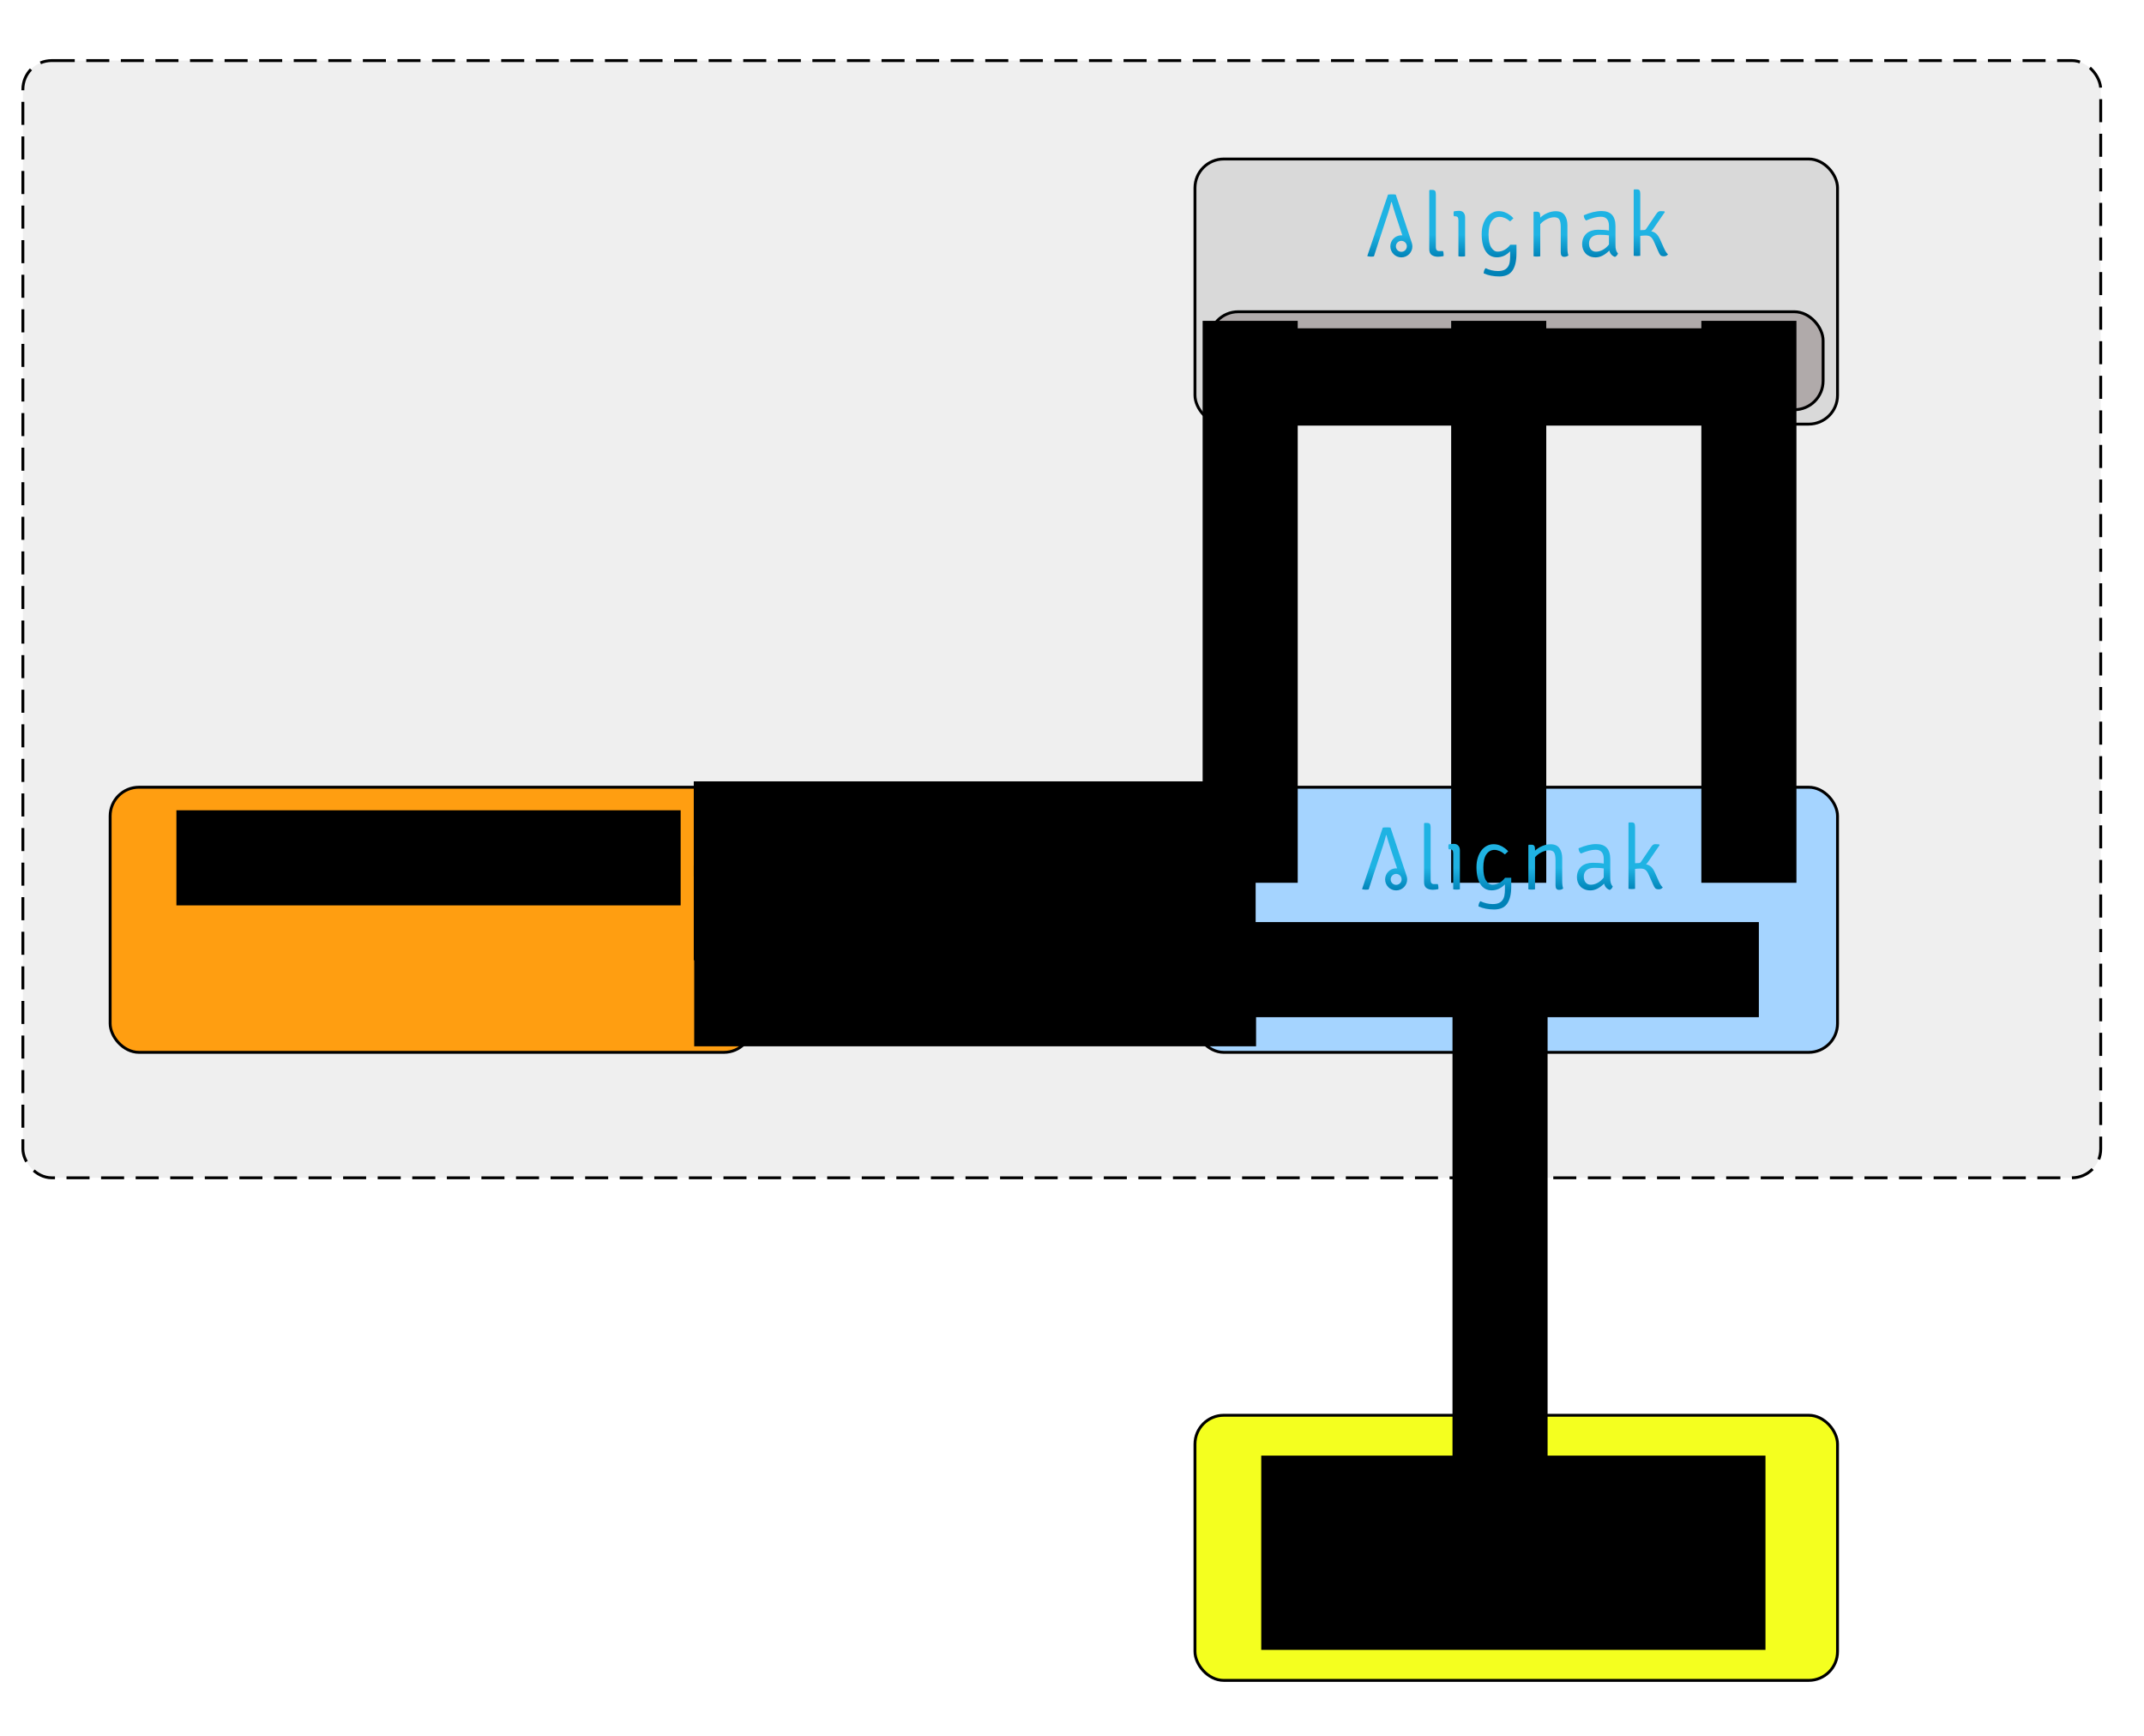 <?xml version="1.0" encoding="UTF-8" standalone="no"?>
<!-- Created with Inkscape (http://www.inkscape.org/) -->

<svg
   xmlns:dc="http://purl.org/dc/elements/1.1/"
   xmlns:cc="http://creativecommons.org/ns#"
   xmlns:rdf="http://www.w3.org/1999/02/22-rdf-syntax-ns#"
   xmlns:svg="http://www.w3.org/2000/svg"
   xmlns="http://www.w3.org/2000/svg"
   xmlns:sodipodi="http://sodipodi.sourceforge.net/DTD/sodipodi-0.dtd"
   xmlns:inkscape="http://www.inkscape.org/namespaces/inkscape"
   width="210mm"
   height="170mm"
   viewBox="0 0 744.094 602.362"
   id="svg2"
   version="1.1"
   inkscape:version="0.91 r13725"
   sodipodi:docname="architecture_schema.svg">
  <defs
     id="defs4">
    <marker
       inkscape:stockid="Arrow1Lend"
       orient="auto"
       refY="0"
       refX="0"
       id="Arrow1Lend"
       style="overflow:visible"
       inkscape:isstock="true">
      <path
         id="path4237"
         d="M 0,0 5,-5 -12.5,0 5,5 0,0 Z"
         style="fill:#000000;fill-opacity:1;fill-rule:evenodd;stroke:#000000;stroke-width:1pt;stroke-opacity:1"
         transform="matrix(-0.8,0,0,-0.8,-10,0)"
         inkscape:connector-curvature="0" />
    </marker>
    <marker
       inkscape:stockid="Arrow1Lstart"
       orient="auto"
       refY="0"
       refX="0"
       id="Arrow1Lstart"
       style="overflow:visible"
       inkscape:isstock="true">
      <path
         id="path4234"
         d="M 0,0 5,-5 -12.5,0 5,5 0,0 Z"
         style="fill:#000000;fill-opacity:1;fill-rule:evenodd;stroke:#000000;stroke-width:1pt;stroke-opacity:1"
         transform="matrix(0.8,0,0,0.8,10,0)"
         inkscape:connector-curvature="0" />
    </marker>
    <marker
       inkscape:stockid="Arrow1Mstart"
       orient="auto"
       refY="0"
       refX="0"
       id="Arrow1Mstart"
       style="overflow:visible"
       inkscape:isstock="true">
      <path
         id="path4240"
         d="M 0,0 5,-5 -12.5,0 5,5 0,0 Z"
         style="fill:#000000;fill-opacity:1;fill-rule:evenodd;stroke:#000000;stroke-width:1pt;stroke-opacity:1"
         transform="matrix(0.4,0,0,0.4,4,0)"
         inkscape:connector-curvature="0" />
    </marker>
    <marker
       inkscape:stockid="Arrow1Lstart"
       orient="auto"
       refY="0"
       refX="0"
       id="Arrow1Lstart-1"
       style="overflow:visible"
       inkscape:isstock="true">
      <path
         inkscape:connector-curvature="0"
         id="path4234-2"
         d="M 0,0 5,-5 -12.5,0 5,5 0,0 Z"
         style="fill:#000000;fill-opacity:1;fill-rule:evenodd;stroke:#000000;stroke-width:1pt;stroke-opacity:1"
         transform="matrix(0.8,0,0,0.8,10,0)" />
    </marker>
    <marker
       inkscape:stockid="Arrow1Lend"
       orient="auto"
       refY="0"
       refX="0"
       id="Arrow1Lend-8"
       style="overflow:visible"
       inkscape:isstock="true">
      <path
         inkscape:connector-curvature="0"
         id="path4237-0"
         d="M 0,0 5,-5 -12.5,0 5,5 0,0 Z"
         style="fill:#000000;fill-opacity:1;fill-rule:evenodd;stroke:#000000;stroke-width:1pt;stroke-opacity:1"
         transform="matrix(-0.8,0,0,-0.8,-10,0)" />
    </marker>
    <marker
       inkscape:stockid="Arrow1Lstart"
       orient="auto"
       refY="0"
       refX="0"
       id="Arrow1Lstart-1-5"
       style="overflow:visible"
       inkscape:isstock="true">
      <path
         inkscape:connector-curvature="0"
         id="path4234-2-2"
         d="M 0,0 5,-5 -12.5,0 5,5 0,0 Z"
         style="fill:#000000;fill-opacity:1;fill-rule:evenodd;stroke:#000000;stroke-width:1pt;stroke-opacity:1"
         transform="matrix(0.8,0,0,0.8,10,0)" />
    </marker>
    <marker
       inkscape:stockid="Arrow1Lend"
       orient="auto"
       refY="0"
       refX="0"
       id="Arrow1Lend-8-6"
       style="overflow:visible"
       inkscape:isstock="true">
      <path
         inkscape:connector-curvature="0"
         id="path4237-0-7"
         d="M 0,0 5,-5 -12.5,0 5,5 0,0 Z"
         style="fill:#000000;fill-opacity:1;fill-rule:evenodd;stroke:#000000;stroke-width:1pt;stroke-opacity:1"
         transform="matrix(-0.8,0,0,-0.8,-10,0)" />
    </marker>
    <marker
       inkscape:stockid="Arrow1Lstart"
       orient="auto"
       refY="0"
       refX="0"
       id="Arrow1Lstart-16"
       style="overflow:visible"
       inkscape:isstock="true">
      <path
         inkscape:connector-curvature="0"
         id="path4234-1"
         d="M 0,0 5,-5 -12.5,0 5,5 0,0 Z"
         style="fill:#000000;fill-opacity:1;fill-rule:evenodd;stroke:#000000;stroke-width:1pt;stroke-opacity:1"
         transform="matrix(0.8,0,0,0.8,10,0)" />
    </marker>
    <marker
       inkscape:stockid="Arrow1Lend"
       orient="auto"
       refY="0"
       refX="0"
       id="Arrow1Lend-6"
       style="overflow:visible"
       inkscape:isstock="true">
      <path
         inkscape:connector-curvature="0"
         id="path4237-1"
         d="M 0,0 5,-5 -12.5,0 5,5 0,0 Z"
         style="fill:#000000;fill-opacity:1;fill-rule:evenodd;stroke:#000000;stroke-width:1pt;stroke-opacity:1"
         transform="matrix(-0.8,0,0,-0.8,-10,0)" />
    </marker>
    <marker
       inkscape:stockid="Arrow1Lstart"
       orient="auto"
       refY="0"
       refX="0"
       id="Arrow1Lstart-16-0"
       style="overflow:visible"
       inkscape:isstock="true">
      <path
         inkscape:connector-curvature="0"
         id="path4234-1-8"
         d="M 0,0 5,-5 -12.5,0 5,5 0,0 Z"
         style="fill:#000000;fill-opacity:1;fill-rule:evenodd;stroke:#000000;stroke-width:1pt;stroke-opacity:1"
         transform="matrix(0.8,0,0,0.8,10,0)" />
    </marker>
    <marker
       inkscape:stockid="Arrow1Lend"
       orient="auto"
       refY="0"
       refX="0"
       id="Arrow1Lend-6-5"
       style="overflow:visible"
       inkscape:isstock="true">
      <path
         inkscape:connector-curvature="0"
         id="path4237-1-6"
         d="M 0,0 5,-5 -12.5,0 5,5 0,0 Z"
         style="fill:#000000;fill-opacity:1;fill-rule:evenodd;stroke:#000000;stroke-width:1pt;stroke-opacity:1"
         transform="matrix(-0.8,0,0,-0.8,-10,0)" />
    </marker>
    <marker
       inkscape:stockid="Arrow1Lstart"
       orient="auto"
       refY="0"
       refX="0"
       id="Arrow1Lstart-16-7"
       style="overflow:visible"
       inkscape:isstock="true">
      <path
         inkscape:connector-curvature="0"
         id="path4234-1-0"
         d="M 0,0 5,-5 -12.5,0 5,5 0,0 Z"
         style="fill:#000000;fill-opacity:1;fill-rule:evenodd;stroke:#000000;stroke-width:1pt;stroke-opacity:1"
         transform="matrix(0.8,0,0,0.8,10,0)" />
    </marker>
    <marker
       inkscape:stockid="Arrow1Lend"
       orient="auto"
       refY="0"
       refX="0"
       id="Arrow1Lend-6-6"
       style="overflow:visible"
       inkscape:isstock="true">
      <path
         inkscape:connector-curvature="0"
         id="path4237-1-4"
         d="M 0,0 5,-5 -12.5,0 5,5 0,0 Z"
         style="fill:#000000;fill-opacity:1;fill-rule:evenodd;stroke:#000000;stroke-width:1pt;stroke-opacity:1"
         transform="matrix(-0.8,0,0,-0.8,-10,0)" />
    </marker>
    <marker
       inkscape:stockid="Arrow1Lstart"
       orient="auto"
       refY="0"
       refX="0"
       id="Arrow1Lstart-16-7-8"
       style="overflow:visible"
       inkscape:isstock="true">
      <path
         inkscape:connector-curvature="0"
         id="path4234-1-0-0"
         d="M 0,0 5,-5 -12.5,0 5,5 0,0 Z"
         style="fill:#000000;fill-opacity:1;fill-rule:evenodd;stroke:#000000;stroke-width:1pt;stroke-opacity:1"
         transform="matrix(0.8,0,0,0.8,10,0)" />
    </marker>
    <marker
       inkscape:stockid="Arrow1Lend"
       orient="auto"
       refY="0"
       refX="0"
       id="Arrow1Lend-6-6-5"
       style="overflow:visible"
       inkscape:isstock="true">
      <path
         inkscape:connector-curvature="0"
         id="path4237-1-4-0"
         d="M 0,0 5,-5 -12.5,0 5,5 0,0 Z"
         style="fill:#000000;fill-opacity:1;fill-rule:evenodd;stroke:#000000;stroke-width:1pt;stroke-opacity:1"
         transform="matrix(-0.8,0,0,-0.8,-10,0)" />
    </marker>
    <linearGradient
       y2="90.801"
       x2="29.969"
       y1="60.51"
       x1="29.969"
       gradientUnits="userSpaceOnUse"
       id="SVGID_1_-3">
      <stop
         id="stop6-2"
         style="stop-color:#1FB3E3"
         offset="0" />
      <stop
         id="stop8-4"
         style="stop-color:#1FB3E3"
         offset="9.944750e-04" />
      <stop
         id="stop10-1"
         style="stop-color:#0082B7"
         offset="1" />
    </linearGradient>
    <linearGradient
       y2="90.801"
       x2="91.922"
       y1="60.51"
       x1="91.922"
       gradientUnits="userSpaceOnUse"
       id="SVGID_2_-9">
      <stop
         id="stop15-0"
         style="stop-color:#1FB3E3"
         offset="0" />
      <stop
         id="stop17-0"
         style="stop-color:#1FB3E3"
         offset="9.944750e-04" />
      <stop
         id="stop19-2"
         style="stop-color:#0082B7"
         offset="1" />
    </linearGradient>
    <linearGradient
       y2="90.801"
       x2="122.356"
       y1="60.51"
       x1="122.356"
       gradientUnits="userSpaceOnUse"
       id="SVGID_3_-4">
      <stop
         id="stop24-0"
         style="stop-color:#1FB3E3"
         offset="0" />
      <stop
         id="stop26-7"
         style="stop-color:#1FB3E3"
         offset="9.944750e-04" />
      <stop
         id="stop28-4"
         style="stop-color:#0082B7"
         offset="1" />
    </linearGradient>
    <linearGradient
       y2="90.801"
       x2="244.231"
       y1="60.51"
       x1="244.231"
       gradientUnits="userSpaceOnUse"
       id="SVGID_4_-7">
      <stop
         id="stop33-7"
         style="stop-color:#1FB3E3"
         offset="0" />
      <stop
         id="stop35-1"
         style="stop-color:#1FB3E3"
         offset="9.944750e-04" />
      <stop
         id="stop37-5"
         style="stop-color:#0082B7"
         offset="1" />
    </linearGradient>
    <linearGradient
       y2="90.801"
       x2="309.493"
       y1="60.51"
       x1="309.493"
       gradientUnits="userSpaceOnUse"
       id="SVGID_5_-1">
      <stop
         id="stop42-1"
         style="stop-color:#1FB3E3"
         offset="0" />
      <stop
         id="stop44-3"
         style="stop-color:#1FB3E3"
         offset="9.944750e-04" />
      <stop
         id="stop46-3"
         style="stop-color:#0082B7"
         offset="1" />
    </linearGradient>
    <linearGradient
       y2="90.801"
       x2="175.199"
       y1="60.51"
       x1="175.199"
       gradientUnits="userSpaceOnUse"
       id="SVGID_6_-2">
      <stop
         id="stop51-9"
         style="stop-color:#1FB3E3"
         offset="0" />
      <stop
         id="stop53-9"
         style="stop-color:#1FB3E3"
         offset="9.944750e-04" />
      <stop
         id="stop55-3"
         style="stop-color:#0082B7"
         offset="1" />
    </linearGradient>
    <linearGradient
       y2="90.801"
       x2="377.026"
       y1="60.51"
       x1="377.026"
       gradientUnits="userSpaceOnUse"
       id="SVGID_7_-8">
      <stop
         id="stop60-6"
         style="stop-color:#1FB3E3"
         offset="0" />
      <stop
         id="stop62-6"
         style="stop-color:#1FB3E3"
         offset="9.944750e-04" />
      <stop
         id="stop64-5"
         style="stop-color:#0082B7"
         offset="1" />
    </linearGradient>
  </defs>
  <sodipodi:namedview
     id="base"
     pagecolor="#ffffff"
     bordercolor="#666666"
     borderopacity="1.0"
     inkscape:pageopacity="0.0"
     inkscape:pageshadow="2"
     inkscape:zoom="0.87055056"
     inkscape:cx="492.23271"
     inkscape:cy="337.21067"
     inkscape:document-units="px"
     inkscape:current-layer="layer1"
     showgrid="false"
     showguides="false"
     inkscape:window-width="1362"
     inkscape:window-height="729"
     inkscape:window-x="0"
     inkscape:window-y="18"
     inkscape:window-maximized="0" />
  <g
     inkscape:label="Layer 1"
     inkscape:groupmode="layer"
     id="layer1"
     transform="translate(0,-450)">
    <rect
       style="opacity:1;fill:#efefef;fill-opacity:1;stroke:#000000;stroke-width:1;stroke-linecap:butt;stroke-linejoin:round;stroke-miterlimit:4;stroke-dasharray:8, 4;stroke-dashoffset:0;stroke-opacity:1"
       id="rect8626"
       width="721.131"
       height="387.691"
       x="7.939"
       y="471.022"
       rx="10"
       ry="10" />
    <rect
       style="opacity:1;fill:#d9d9d9;fill-opacity:1;stroke:#000000;stroke-width:1;stroke-linecap:butt;stroke-linejoin:round;stroke-miterlimit:4;stroke-dasharray:none;stroke-opacity:1"
       id="rect4138"
       width="223"
       height="92"
       x="414.726"
       y="505.179"
       rx="10"
       ry="10" />
    <rect
       style="opacity:1;fill:#b0aaaa;fill-opacity:1;stroke:#000000;stroke-width:1;stroke-linecap:butt;stroke-linejoin:round;stroke-miterlimit:4;stroke-dasharray:none;stroke-opacity:1"
       id="rect4148"
       width="213"
       height="34"
       x="419.726"
       y="558.179"
       rx="10"
       ry="10" />
    <flowRoot
       transform="translate(139.17,534.563)"
       xml:space="preserve"
       id="flowRoot4140-8"
       style="font-style:normal;font-weight:normal;font-size:13px;line-height:125%;font-family:Sans;letter-spacing:0px;word-spacing:0px;fill:#000000;fill-opacity:1;stroke:none;stroke-width:1px;stroke-linecap:butt;stroke-linejoin:miter;stroke-opacity:1"><flowRegion
         id="flowRegion4142-4"><rect
           id="rect4144-6"
           width="195"
           height="33"
           x="288"
           y="29.362" /></flowRegion><flowPara
         id="flowPara4146-8"
         style="font-style:normal;font-variant:normal;font-weight:normal;font-stretch:normal;font-size:15px;font-family:Verdana;-inkscape-font-specification:Verdana;text-align:center;text-anchor:middle">mod-alignakbackend</flowPara></flowRoot>    <rect
       style="opacity:1;fill:#a5d4ff;fill-opacity:1;stroke:#000000;stroke-width:1;stroke-linecap:butt;stroke-linejoin:round;stroke-miterlimit:4;stroke-dasharray:none;stroke-opacity:1"
       id="rect4138-3"
       width="223"
       height="92"
       x="414.726"
       y="723.179"
       rx="10"
       ry="10" />
    <flowRoot
       transform="translate(147.428,740.616)"
       xml:space="preserve"
       id="flowRoot4140-3"
       style="font-style:normal;font-weight:normal;font-size:13px;line-height:125%;font-family:Sans;letter-spacing:0px;word-spacing:0px;fill:#000000;fill-opacity:1;stroke:none;stroke-width:1px;stroke-linecap:butt;stroke-linejoin:miter;stroke-opacity:1"><flowRegion
         id="flowRegion4142-0"><rect
           id="rect4144-2"
           width="175"
           height="33"
           x="288"
           y="29.362" /></flowRegion><flowPara
         id="flowPara4146-3"
         style="font-style:normal;font-variant:normal;font-weight:normal;font-stretch:normal;font-size:22.5px;font-family:Verdana;-inkscape-font-specification:Verdana;text-align:center;text-anchor:middle">Backend</flowPara></flowRoot>    <rect
       style="opacity:1;fill:#ff9e11;fill-opacity:1;stroke:#000000;stroke-width:1;stroke-linecap:butt;stroke-linejoin:round;stroke-miterlimit:4;stroke-dasharray:none;stroke-opacity:1"
       id="rect4138-3-6"
       width="223"
       height="92"
       x="38.226"
       y="723.179"
       rx="10"
       ry="10" />
    <flowRoot
       transform="translate(-226.774,701.817)"
       xml:space="preserve"
       id="flowRoot4140-3-4"
       style="font-style:normal;font-weight:normal;font-size:13px;line-height:125%;font-family:Sans;letter-spacing:0px;word-spacing:0px;fill:#000000;fill-opacity:1;stroke:none;stroke-width:1px;stroke-linecap:butt;stroke-linejoin:miter;stroke-opacity:1"><flowRegion
         id="flowRegion4142-0-1"><rect
           id="rect4144-2-0"
           width="175"
           height="33"
           x="288"
           y="29.362" /></flowRegion><flowPara
         id="flowPara4146-3-7"
         style="font-style:normal;font-variant:normal;font-weight:normal;font-stretch:normal;font-size:17.5px;font-family:Verdana;-inkscape-font-specification:Verdana;text-align:center;text-anchor:middle">Storage: MongoDB</flowPara></flowRoot>    <path
       style="fill:none;fill-rule:evenodd;stroke:#000000;stroke-width:1px;stroke-linecap:butt;stroke-linejoin:miter;stroke-opacity:1;marker-start:url(#Arrow1Lstart);marker-end:url(#Arrow1Lend)"
       d="m 413.726,741.169 -150.68,0"
       id="path4228"
       inkscape:connector-curvature="0"
       sodipodi:nodetypes="cc" />
    <path
       style="fill:none;fill-rule:evenodd;stroke:#000000;stroke-width:1px;stroke-linecap:butt;stroke-linejoin:miter;stroke-opacity:1;marker-start:url(#Arrow1Lstart-1);marker-end:url(#Arrow1Lend-8)"
       d="m 413.726,771.169 -150.68,0"
       id="path4228-7"
       inkscape:connector-curvature="0"
       sodipodi:nodetypes="cc" />
    <path
       style="fill:none;fill-rule:evenodd;stroke:#000000;stroke-width:1px;stroke-linecap:butt;stroke-linejoin:miter;stroke-opacity:1;marker-start:url(#Arrow1Lstart-1-5);marker-end:url(#Arrow1Lend-8-6)"
       d="m 413.726,801.169 -150.68,0"
       id="path4228-7-5"
       inkscape:connector-curvature="0"
       sodipodi:nodetypes="cc" />
    <path
       style="fill:none;fill-rule:evenodd;stroke:#000000;stroke-width:1px;stroke-linecap:butt;stroke-linejoin:miter;stroke-opacity:1;marker-start:url(#Arrow1Lstart-16);marker-end:url(#Arrow1Lend-6)"
       d="m 440.737,721.179 0,-122.5"
       id="path4228-5"
       inkscape:connector-curvature="0"
       sodipodi:nodetypes="cc" />
    <rect
       style="opacity:1;fill:#f4ff1f;fill-opacity:1;stroke:#000000;stroke-width:1;stroke-linecap:butt;stroke-linejoin:round;stroke-miterlimit:4;stroke-dasharray:none;stroke-opacity:1"
       id="rect4138-3-3"
       width="223"
       height="92"
       x="414.726"
       y="941.122"
       rx="10"
       ry="10" />
    <flowRoot
       transform="translate(149.726,925.76)"
       xml:space="preserve"
       id="flowRoot4140-3-7"
       style="font-style:normal;font-weight:normal;font-size:13px;line-height:125%;font-family:Sans;letter-spacing:0px;word-spacing:0px;fill:#000000;fill-opacity:1;stroke:none;stroke-width:1px;stroke-linecap:butt;stroke-linejoin:miter;stroke-opacity:1"><flowRegion
         id="flowRegion4142-0-5"><rect
           id="rect4144-2-2"
           width="175"
           height="67.403"
           x="288"
           y="29.362" /></flowRegion><flowPara
         id="flowPara4146-3-1"
         style="font-style:normal;font-variant:normal;font-weight:normal;font-stretch:normal;font-size:17.5px;font-family:Verdana;-inkscape-font-specification:Verdana;text-align:center;text-anchor:middle">WebUI, </flowPara><flowPara
         style="font-style:normal;font-variant:normal;font-weight:normal;font-stretch:normal;font-size:17.5px;font-family:Verdana;-inkscape-font-specification:Verdana;text-align:center;text-anchor:middle"
         id="flowPara6213">command line</flowPara><flowPara
         style="font-style:normal;font-variant:normal;font-weight:normal;font-stretch:normal;font-size:17.5px;font-family:Verdana;-inkscape-font-specification:Verdana;text-align:center;text-anchor:middle"
         id="flowPara6215">...</flowPara></flowRoot>    <path
       style="fill:none;fill-rule:evenodd;stroke:#000000;stroke-width:1px;stroke-linecap:butt;stroke-linejoin:miter;stroke-opacity:1;marker-start:url(#Arrow1Lstart-16-0);marker-end:url(#Arrow1Lend-6-5)"
       d="m 526.737,939.456 0,-122.5"
       id="path4228-5-7"
       inkscape:connector-curvature="0"
       sodipodi:nodetypes="cc" />
    <flowRoot
       transform="matrix(0,-1,1,0,388.022,1044.338)"
       xml:space="preserve"
       id="flowRoot4140-8-9"
       style="font-style:normal;font-weight:normal;font-size:13px;line-height:125%;font-family:Sans;letter-spacing:0px;word-spacing:0px;fill:#000000;fill-opacity:1;stroke:none;stroke-width:1px;stroke-linecap:butt;stroke-linejoin:miter;stroke-opacity:1"><flowRegion
         id="flowRegion4142-4-3"><rect
           id="rect4144-6-5"
           width="195"
           height="33"
           x="288"
           y="29.362" /></flowRegion><flowPara
         id="flowPara4146-8-9"
         style="font-style:normal;font-variant:normal;font-weight:normal;font-stretch:normal;font-size:13.75px;font-family:Verdana;-inkscape-font-specification:Verdana;text-align:center;text-anchor:middle">Configuration</flowPara></flowRoot>    <path
       style="fill:none;fill-rule:evenodd;stroke:#000000;stroke-width:1px;stroke-linecap:butt;stroke-linejoin:miter;stroke-opacity:1;marker-start:url(#Arrow1Lstart-16-7);marker-end:url(#Arrow1Lend-6-6)"
       d="m 526.737,721.179 0,-122.5"
       id="path4228-5-8"
       inkscape:connector-curvature="0"
       sodipodi:nodetypes="cc" />
    <flowRoot
       transform="matrix(0,-1,1,0,474.278,1044.338)"
       xml:space="preserve"
       id="flowRoot4140-8-9-1"
       style="font-style:normal;font-weight:normal;font-size:13px;line-height:125%;font-family:Sans;letter-spacing:0px;word-spacing:0px;fill:#000000;fill-opacity:1;stroke:none;stroke-width:1px;stroke-linecap:butt;stroke-linejoin:miter;stroke-opacity:1"><flowRegion
         id="flowRegion4142-4-3-3"><rect
           id="rect4144-6-5-5"
           width="195"
           height="33"
           x="288"
           y="29.362" /></flowRegion><flowPara
         id="flowPara4146-8-9-1"
         style="font-style:normal;font-variant:normal;font-weight:normal;font-stretch:normal;font-size:13.75px;font-family:Verdana;-inkscape-font-specification:Verdana;text-align:center;text-anchor:middle">Live states</flowPara></flowRoot>    <path
       style="fill:none;fill-rule:evenodd;stroke:#000000;stroke-width:1px;stroke-linecap:butt;stroke-linejoin:miter;stroke-opacity:1;marker-start:url(#Arrow1Lstart-16-7-8);marker-end:url(#Arrow1Lend-6-6-5)"
       d="m 613.564,721.179 0,-122.5"
       id="path4228-5-8-3"
       inkscape:connector-curvature="0"
       sodipodi:nodetypes="cc" />
    <flowRoot
       transform="matrix(0,-1,1,0,561.106,1044.338)"
       xml:space="preserve"
       id="flowRoot4140-8-9-1-6"
       style="font-style:normal;font-weight:normal;font-size:13px;line-height:125%;font-family:Sans;letter-spacing:0px;word-spacing:0px;fill:#000000;fill-opacity:1;stroke:none;stroke-width:1px;stroke-linecap:butt;stroke-linejoin:miter;stroke-opacity:1"><flowRegion
         id="flowRegion4142-4-3-3-4"><rect
           id="rect4144-6-5-5-8"
           width="195"
           height="33"
           x="288"
           y="29.362" /></flowRegion><flowPara
         id="flowPara4146-8-9-1-6"
         style="font-style:normal;font-variant:normal;font-weight:normal;font-stretch:normal;font-size:13.75px;font-family:Verdana;-inkscape-font-specification:Verdana;text-align:center;text-anchor:middle">Retention</flowPara></flowRoot>    <flowRoot
       transform="translate(-47.221,691.784)"
       xml:space="preserve"
       id="flowRoot4140-8-9-7"
       style="font-style:normal;font-weight:normal;font-size:13px;line-height:125%;font-family:Sans;letter-spacing:0px;word-spacing:0px;fill:#000000;fill-opacity:1;stroke:none;stroke-width:1px;stroke-linecap:butt;stroke-linejoin:miter;stroke-opacity:1"><flowRegion
         id="flowRegion4142-4-3-4"><rect
           id="rect4144-6-5-8"
           width="195"
           height="33"
           x="288"
           y="29.362" /></flowRegion><flowPara
         id="flowPara4146-8-9-8"
         style="font-style:normal;font-variant:normal;font-weight:normal;font-stretch:normal;font-size:13.75px;font-family:Verdana;-inkscape-font-specification:Verdana;text-align:center;text-anchor:middle">Configuration</flowPara></flowRoot>    <flowRoot
       transform="translate(-47.221,720.874)"
       xml:space="preserve"
       id="flowRoot4140-8-9-7-9"
       style="font-style:normal;font-weight:normal;font-size:13px;line-height:125%;font-family:Sans;letter-spacing:0px;word-spacing:0px;fill:#000000;fill-opacity:1;stroke:none;stroke-width:1px;stroke-linecap:butt;stroke-linejoin:miter;stroke-opacity:1"><flowRegion
         id="flowRegion4142-4-3-4-6"><rect
           id="rect4144-6-5-8-2"
           width="195"
           height="33"
           x="288"
           y="29.362" /></flowRegion><flowPara
         id="flowPara4146-8-9-8-9"
         style="font-style:normal;font-variant:normal;font-weight:normal;font-stretch:normal;font-size:13.75px;font-family:Verdana;-inkscape-font-specification:Verdana;text-align:center;text-anchor:middle">Live states</flowPara></flowRoot>    <flowRoot
       transform="translate(-47.07,750.722)"
       xml:space="preserve"
       id="flowRoot4140-8-9-7-9-0"
       style="font-style:normal;font-weight:normal;font-size:13px;line-height:125%;font-family:Sans;letter-spacing:0px;word-spacing:0px;fill:#000000;fill-opacity:1;stroke:none;stroke-width:1px;stroke-linecap:butt;stroke-linejoin:miter;stroke-opacity:1"><flowRegion
         id="flowRegion4142-4-3-4-6-0"><rect
           id="rect4144-6-5-8-2-2"
           width="195"
           height="33"
           x="288"
           y="29.362" /></flowRegion><flowPara
         id="flowPara4146-8-9-8-9-0"
         style="font-style:normal;font-variant:normal;font-weight:normal;font-stretch:normal;font-size:13.75px;font-family:Verdana;-inkscape-font-specification:Verdana;text-align:center;text-anchor:middle">Retention</flowPara></flowRoot>    <flowRoot
       transform="matrix(0,-1,1,0,474.741,1264.446)"
       xml:space="preserve"
       id="flowRoot4140-8-9-1-3"
       style="font-style:normal;font-weight:normal;font-size:13px;line-height:125%;font-family:Sans;letter-spacing:0px;word-spacing:0px;fill:#000000;fill-opacity:1;stroke:none;stroke-width:1px;stroke-linecap:butt;stroke-linejoin:miter;stroke-opacity:1"><flowRegion
         id="flowRegion4142-4-3-3-0"><rect
           id="rect4144-6-5-5-6"
           width="195"
           height="33"
           x="288"
           y="29.362" /></flowRegion><flowPara
         id="flowPara4146-8-9-1-0"
         style="font-style:normal;font-variant:normal;font-weight:normal;font-stretch:normal;font-size:13.75px;font-family:Verdana;-inkscape-font-specification:Verdana;text-align:center;text-anchor:middle">API REST</flowPara></flowRoot>    <g
       id="g3"
       transform="matrix(0.261,0,0,0.261,474.54,515.712)">
      <linearGradient
         y2="90.801"
         x2="29.969"
         y1="60.51"
         x1="29.969"
         gradientUnits="userSpaceOnUse"
         id="SVGID_1_">
        <stop
           id="stop6"
           style="stop-color:#1FB3E3"
           offset="0" />
        <stop
           id="stop8"
           style="stop-color:#1FB3E3"
           offset="9.944750e-04" />
        <stop
           id="stop10"
           style="stop-color:#0082B7"
           offset="1" />
      </linearGradient>
      <path
         style="fill:url(#SVGID_1_)"
         id="path12"
         d="m 38.003,75.741 c 0,-4.018 3.254,-7.286 7.269,-7.286 4.015,0 7.269,3.269 7.269,7.286 0,4.014 -3.254,7.278 -7.269,7.278 -4.015,0 -7.269,-3.264 -7.269,-7.278 M 27.498,6.962 0,88.491 0.245,88.85 c 1.604,0.401 3.166,0.598 4.682,0.598 1.525,0 2.802,-0.113 3.849,-0.356 l 6.957,-21.494 0.01,0 3.155,-9.396 8.844,-26.986 c 1.203,-3.602 2.561,-8.364 4.086,-14.29 l 0.596,0 c 1.044,4.005 3.087,10.688 6.124,20.056 l 7.564,22.81 -0.018,0 0.459,1.4 c -0.431,-0.036 -0.841,-0.129 -1.281,-0.129 -8.1,0 -14.665,6.572 -14.665,14.679 0,8.105 6.565,14.673 14.665,14.673 8.11,0 14.666,-6.567 14.666,-14.673 0,-1.367 -0.242,-2.669 -0.595,-3.928 L 59.402,71.832 37.826,6.962 C 36.791,6.721 35.148,6.604 32.901,6.604 c -2.239,0 -4.037,0.117 -5.403,0.358"
         inkscape:connector-curvature="0" />
      <linearGradient
         y2="90.801"
         x2="91.922"
         y1="60.51"
         x1="91.922"
         gradientUnits="userSpaceOnUse"
         id="SVGID_2_">
        <stop
           id="stop15"
           style="stop-color:#1FB3E3"
           offset="0" />
        <stop
           id="stop17"
           style="stop-color:#1FB3E3"
           offset="9.944750e-04" />
        <stop
           id="stop19"
           style="stop-color:#0082B7"
           offset="1" />
      </linearGradient>
      <path
         style="fill:url(#SVGID_2_)"
         id="path21"
         d="m 83.089,0.719 -0.713,0.721 0,78.044 c 0,3.766 1.112,6.386 3.36,7.866 2.238,1.484 5.003,2.223 8.287,2.223 1.202,0 2.393,-0.084 3.595,-0.245 1.203,-0.16 2.444,-0.365 3.723,-0.61 0,-0.16 0.018,-0.388 0.059,-0.669 0.04,-0.289 0.068,-0.673 0.068,-1.164 0,-0.727 -0.068,-1.542 -0.186,-2.436 -0.118,-0.896 -0.34,-1.711 -0.654,-2.438 l -5.053,0 c -2.959,0 -4.436,-1.721 -4.436,-5.162 l 0,-70.134 c 0,-2.156 -0.322,-3.699 -0.968,-4.62 -0.634,-0.917 -1.915,-1.376 -3.84,-1.376 l -3.242,0 z"
         inkscape:connector-curvature="0" />
      <linearGradient
         y2="90.801"
         x2="122.356"
         y1="60.51"
         x1="122.356"
         gradientUnits="userSpaceOnUse"
         id="SVGID_3_">
        <stop
           id="stop24"
           style="stop-color:#1FB3E3"
           offset="0" />
        <stop
           id="stop26"
           style="stop-color:#1FB3E3"
           offset="9.944750e-04" />
        <stop
           id="stop28"
           style="stop-color:#0082B7"
           offset="1" />
      </linearGradient>
      <path
         style="fill:url(#SVGID_3_)"
         id="path30"
         d="m 121.157,28.551 c -0.565,0 -1.328,0.062 -2.285,0.18 -0.959,0.125 -2.198,0.267 -3.724,0.423 -0.322,0.961 -0.478,2.086 -0.478,3.359 0,1.286 0.156,2.365 0.478,3.246 l 1.086,0 c 1.835,0 3.118,0.399 3.84,1.198 0.723,0.804 1.083,2.323 1.083,4.563 l 0,47.45 c 1.201,0.239 2.678,0.364 4.438,0.364 1.758,0 3.242,-0.125 4.446,-0.364 l 0,-51.771 c 0,-2.644 -0.704,-4.742 -2.103,-6.305 -1.406,-1.562 -3.342,-2.344 -5.821,-2.344 l -0.96,0 z"
         inkscape:connector-curvature="0" />
      <linearGradient
         y2="90.801"
         x2="244.231"
         y1="60.51"
         x1="244.231"
         gradientUnits="userSpaceOnUse"
         id="SVGID_4_">
        <stop
           id="stop33"
           style="stop-color:#1FB3E3"
           offset="0" />
        <stop
           id="stop35"
           style="stop-color:#1FB3E3"
           offset="9.944750e-04" />
        <stop
           id="stop37"
           style="stop-color:#0082B7"
           offset="1" />
      </linearGradient>
      <path
         style="fill:url(#SVGID_4_)"
         id="path39"
         d="m 239.549,31.396 c -3.682,1.561 -6.889,3.62 -9.604,6.181 l 0,-1.68 c 0,-2.16 -0.322,-3.738 -0.968,-4.739 -0.638,-1.001 -1.916,-1.504 -3.84,-1.504 l -3.363,0 -0.723,0.722 0,58.595 c 1.202,0.239 2.688,0.364 4.444,0.364 1.762,0 3.247,-0.125 4.449,-0.364 l 0,-42.623 c 2.312,-2.723 5.195,-4.943 8.637,-6.663 3.45,-1.727 6.77,-2.584 9.967,-2.584 3.363,0 5.648,1.019 6.852,3.062 1.197,2.04 1.797,5.505 1.797,10.385 l 0,33.259 c 0,3.922 1.525,5.882 4.562,5.882 2.484,0 4.359,-0.639 5.648,-1.919 -0.891,-2.237 -1.33,-5.642 -1.33,-10.205 l 0,-29.783 c 0,-5.598 -1.238,-10.12 -3.723,-13.566 -2.482,-3.439 -6.4,-5.157 -11.764,-5.157 -3.68,0 -7.367,0.774 -11.041,2.337"
         inkscape:connector-curvature="0" />
      <linearGradient
         y2="90.801"
         x2="309.493"
         y1="60.51"
         x1="309.493"
         gradientUnits="userSpaceOnUse"
         id="SVGID_5_">
        <stop
           id="stop42"
           style="stop-color:#1FB3E3"
           offset="0" />
        <stop
           id="stop44"
           style="stop-color:#1FB3E3"
           offset="9.944750e-04" />
        <stop
           id="stop46"
           style="stop-color:#0082B7"
           offset="1" />
      </linearGradient>
      <path
         style="fill:url(#SVGID_5_)"
         id="path48"
         d="m 297.289,79.907 c -1.67,-1.962 -2.502,-4.629 -2.502,-7.987 0,-3.439 1.193,-6.226 3.578,-8.346 2.393,-2.121 5.861,-3.182 10.406,-3.182 2.307,0 4.504,0.06 6.574,0.185 2.062,0.113 4.059,0.34 5.973,0.66 l 0,12.007 c -2.387,3.12 -5.119,5.5 -8.189,7.144 -3.068,1.64 -6.078,2.461 -9.02,2.461 -2.871,0 -5.14,-0.984 -6.82,-2.942 m -9.467,-45.451 c 0,2.805 1.035,5.125 3.115,6.966 7.523,-3.36 14.053,-5.042 19.572,-5.042 7.211,0 10.809,4.112 10.809,12.332 l 0,6.039 c -3.762,-0.723 -8.648,-1.078 -14.648,-1.078 -2.961,0 -5.727,0.4 -8.287,1.196 -2.559,0.799 -4.777,2.003 -6.662,3.604 -1.877,1.603 -3.361,3.622 -4.438,6.064 -1.086,2.441 -1.623,5.259 -1.623,8.46 0,2.329 0.373,4.524 1.135,6.607 0.764,2.08 1.885,3.924 3.361,5.526 1.484,1.602 3.342,2.875 5.59,3.839 2.238,0.965 4.875,1.443 7.922,1.443 5.924,0 11.963,-3.003 18.129,-9.007 1.045,4.164 3.529,6.963 7.447,8.404 1.848,-0.801 3.205,-2.322 4.082,-4.563 -1.121,-1.119 -1.98,-2.619 -2.58,-4.5 -0.604,-1.88 -0.857,-4.268 -0.781,-7.15 l 0,-24.728 c 0,-13.367 -6.205,-20.059 -18.615,-20.059 -7.043,10e-4 -14.881,1.89 -23.528,5.647"
         inkscape:connector-curvature="0" />
      <linearGradient
         y2="90.801"
         x2="175.199"
         y1="60.51"
         x1="175.199"
         gradientUnits="userSpaceOnUse"
         id="SVGID_6_">
        <stop
           id="stop51"
           style="stop-color:#1FB3E3"
           offset="0" />
        <stop
           id="stop53"
           style="stop-color:#1FB3E3"
           offset="9.944750e-04" />
        <stop
           id="stop55"
           style="stop-color:#0082B7"
           offset="1" />
      </linearGradient>
      <path
         style="fill:url(#SVGID_6_)"
         id="path57"
         d="m 166.128,31.031 c -2.72,1.362 -5.122,3.341 -7.203,5.945 -2.082,2.601 -3.744,5.802 -4.984,9.606 -1.24,3.8 -1.858,8.143 -1.858,13.024 0,9.688 1.759,17.232 5.277,22.635 3.528,5.407 8.532,8.105 15.01,8.105 6.488,0 12.332,-2.644 17.53,-7.924 l 0,6.963 c 0,2.96 -0.235,5.623 -0.712,7.983 -0.478,2.362 -1.349,4.383 -2.592,6.062 -1.24,1.68 -2.902,2.961 -4.972,3.845 -2.09,0.879 -4.73,1.319 -7.924,1.319 -5.611,0 -11.091,-1.279 -16.454,-3.84 -1.606,1.838 -2.443,4.156 -2.523,6.962 6.242,2.722 13.125,4.082 20.657,4.082 3.764,0 7.056,-0.557 9.898,-1.68 2.843,-1.123 5.23,-2.926 7.143,-5.399 1.924,-2.484 3.382,-5.689 4.386,-9.606 0.998,-3.925 1.507,-8.69 1.507,-14.29 l 0,-11.227 -8.414,0 0,0.255 c -1.983,2.655 -4.417,4.809 -7.29,6.456 -2.871,1.652 -5.977,2.475 -9.332,2.475 -3.341,0 -6.194,-1.873 -8.54,-5.611 -2.352,-3.739 -3.528,-9.473 -3.528,-17.201 0,-7.804 1.349,-13.662 4.065,-17.559 2.709,-3.903 6.292,-5.854 10.759,-5.854 2.148,0 4.427,0.501 6.81,1.505 2.393,1.008 4.75,2.518 7.056,4.527 l 4.377,-4.166 c -2.657,-2.972 -2.647,-2.494 -4.299,-3.967 -4.61,-3.582 -9.663,-5.466 -15.206,-5.466 -3.037,0 -5.92,0.683 -8.644,2.041"
         inkscape:connector-curvature="0" />
      <linearGradient
         y2="90.801"
         x2="377.026"
         y1="60.51"
         x1="377.026"
         gradientUnits="userSpaceOnUse"
         id="SVGID_7_">
        <stop
           id="stop60"
           style="stop-color:#1FB3E3"
           offset="0" />
        <stop
           id="stop62"
           style="stop-color:#1FB3E3"
           offset="9.944750e-04" />
        <stop
           id="stop64"
           style="stop-color:#0082B7"
           offset="1" />
      </linearGradient>
      <path
         style="fill:url(#SVGID_7_)"
         id="path66"
         d="m 354.932,0 -0.721,0.719 0,87.534 c 1.199,0.238 2.666,0.361 4.385,0.361 1.721,0 3.176,-0.123 4.377,-0.361 l 0,-26.415 c 2.326,-0.32 4.811,-0.479 7.447,-0.479 2.648,0 4.768,0.601 6.361,1.801 1.604,1.195 3.164,3.564 4.691,7.087 l 5.52,12.484 c 0.959,2.239 1.895,3.842 2.824,4.805 0.918,0.956 2.502,1.436 4.74,1.436 2.234,0 4.004,-0.879 5.285,-2.638 -1.768,-1.28 -3.684,-4.283 -5.766,-9.004 l -4.682,-10.569 c -1.521,-3.358 -3.205,-5.902 -5.041,-7.625 -1.848,-1.721 -4.123,-2.857 -6.85,-3.423 0.881,-0.722 1.846,-1.84 2.881,-3.361 l 15.254,-22.214 -0.723,-0.957 c -2.236,-0.162 -3.965,-0.245 -5.158,-0.245 -1.203,0 -2.248,0.341 -3.129,1.022 -0.877,0.683 -1.834,1.821 -2.883,3.424 l -12.85,18.97 c -0.713,1.12 -1.639,1.682 -2.756,1.682 l -5.168,0.242 0,-48.274 c 0,-2.161 -0.312,-3.698 -0.957,-4.623 C 361.371,0.459 360.09,0 358.176,0 l -3.244,0 z"
         inkscape:connector-curvature="0" />
    </g>
    <g
       id="g3-7"
       transform="matrix(0.261,0,0,0.261,472.73,735.386)">
      <linearGradient
         y2="90.801"
         x2="29.969"
         y1="60.51"
         x1="29.969"
         gradientUnits="userSpaceOnUse"
         id="linearGradient4789">
        <stop
           id="stop4791"
           style="stop-color:#1FB3E3"
           offset="0" />
        <stop
           id="stop4793"
           style="stop-color:#1FB3E3"
           offset="9.944750e-04" />
        <stop
           id="stop4795"
           style="stop-color:#0082B7"
           offset="1" />
      </linearGradient>
      <path
         style="fill:url(#SVGID_1_-3)"
         id="path12-0"
         d="m 38.003,75.741 c 0,-4.018 3.254,-7.286 7.269,-7.286 4.015,0 7.269,3.269 7.269,7.286 0,4.014 -3.254,7.278 -7.269,7.278 -4.015,0 -7.269,-3.264 -7.269,-7.278 M 27.498,6.962 0,88.491 0.245,88.85 c 1.604,0.401 3.166,0.598 4.682,0.598 1.525,0 2.802,-0.113 3.849,-0.356 l 6.957,-21.494 0.01,0 3.155,-9.396 8.844,-26.986 c 1.203,-3.602 2.561,-8.364 4.086,-14.29 l 0.596,0 c 1.044,4.005 3.087,10.688 6.124,20.056 l 7.564,22.81 -0.018,0 0.459,1.4 c -0.431,-0.036 -0.841,-0.129 -1.281,-0.129 -8.1,0 -14.665,6.572 -14.665,14.679 0,8.105 6.565,14.673 14.665,14.673 8.11,0 14.666,-6.567 14.666,-14.673 0,-1.367 -0.242,-2.669 -0.595,-3.928 L 59.402,71.832 37.826,6.962 C 36.791,6.721 35.148,6.604 32.901,6.604 c -2.239,0 -4.037,0.117 -5.403,0.358"
         inkscape:connector-curvature="0" />
      <linearGradient
         y2="90.801"
         x2="91.922"
         y1="60.51"
         x1="91.922"
         gradientUnits="userSpaceOnUse"
         id="linearGradient4798">
        <stop
           id="stop4800"
           style="stop-color:#1FB3E3"
           offset="0" />
        <stop
           id="stop4802"
           style="stop-color:#1FB3E3"
           offset="9.944750e-04" />
        <stop
           id="stop4804"
           style="stop-color:#0082B7"
           offset="1" />
      </linearGradient>
      <path
         style="fill:url(#SVGID_2_-9)"
         id="path21-3"
         d="m 83.089,0.719 -0.713,0.721 0,78.044 c 0,3.766 1.112,6.386 3.36,7.866 2.238,1.484 5.003,2.223 8.287,2.223 1.202,0 2.393,-0.084 3.595,-0.245 1.203,-0.16 2.444,-0.365 3.723,-0.61 0,-0.16 0.018,-0.388 0.059,-0.669 0.04,-0.289 0.068,-0.673 0.068,-1.164 0,-0.727 -0.068,-1.542 -0.186,-2.436 -0.118,-0.896 -0.34,-1.711 -0.654,-2.438 l -5.053,0 c -2.959,0 -4.436,-1.721 -4.436,-5.162 l 0,-70.134 c 0,-2.156 -0.322,-3.699 -0.968,-4.62 -0.634,-0.917 -1.915,-1.376 -3.84,-1.376 l -3.242,0 z"
         inkscape:connector-curvature="0" />
      <linearGradient
         y2="90.801"
         x2="122.356"
         y1="60.51"
         x1="122.356"
         gradientUnits="userSpaceOnUse"
         id="linearGradient4807">
        <stop
           id="stop4809"
           style="stop-color:#1FB3E3"
           offset="0" />
        <stop
           id="stop4811"
           style="stop-color:#1FB3E3"
           offset="9.944750e-04" />
        <stop
           id="stop4813"
           style="stop-color:#0082B7"
           offset="1" />
      </linearGradient>
      <path
         style="fill:url(#SVGID_3_-4)"
         id="path30-1"
         d="m 121.157,28.551 c -0.565,0 -1.328,0.062 -2.285,0.18 -0.959,0.125 -2.198,0.267 -3.724,0.423 -0.322,0.961 -0.478,2.086 -0.478,3.359 0,1.286 0.156,2.365 0.478,3.246 l 1.086,0 c 1.835,0 3.118,0.399 3.84,1.198 0.723,0.804 1.083,2.323 1.083,4.563 l 0,47.45 c 1.201,0.239 2.678,0.364 4.438,0.364 1.758,0 3.242,-0.125 4.446,-0.364 l 0,-51.771 c 0,-2.644 -0.704,-4.742 -2.103,-6.305 -1.406,-1.562 -3.342,-2.344 -5.821,-2.344 l -0.96,0 z"
         inkscape:connector-curvature="0" />
      <linearGradient
         y2="90.801"
         x2="244.231"
         y1="60.51"
         x1="244.231"
         gradientUnits="userSpaceOnUse"
         id="linearGradient4816">
        <stop
           id="stop4818"
           style="stop-color:#1FB3E3"
           offset="0" />
        <stop
           id="stop4820"
           style="stop-color:#1FB3E3"
           offset="9.944750e-04" />
        <stop
           id="stop4822"
           style="stop-color:#0082B7"
           offset="1" />
      </linearGradient>
      <path
         style="fill:url(#SVGID_4_-7)"
         id="path39-1"
         d="m 239.549,31.396 c -3.682,1.561 -6.889,3.62 -9.604,6.181 l 0,-1.68 c 0,-2.16 -0.322,-3.738 -0.968,-4.739 -0.638,-1.001 -1.916,-1.504 -3.84,-1.504 l -3.363,0 -0.723,0.722 0,58.595 c 1.202,0.239 2.688,0.364 4.444,0.364 1.762,0 3.247,-0.125 4.449,-0.364 l 0,-42.623 c 2.312,-2.723 5.195,-4.943 8.637,-6.663 3.45,-1.727 6.77,-2.584 9.967,-2.584 3.363,0 5.648,1.019 6.852,3.062 1.197,2.04 1.797,5.505 1.797,10.385 l 0,33.259 c 0,3.922 1.525,5.882 4.562,5.882 2.484,0 4.359,-0.639 5.648,-1.919 -0.891,-2.237 -1.33,-5.642 -1.33,-10.205 l 0,-29.783 c 0,-5.598 -1.238,-10.12 -3.723,-13.566 -2.482,-3.439 -6.4,-5.157 -11.764,-5.157 -3.68,0 -7.367,0.774 -11.041,2.337"
         inkscape:connector-curvature="0" />
      <linearGradient
         y2="90.801"
         x2="309.493"
         y1="60.51"
         x1="309.493"
         gradientUnits="userSpaceOnUse"
         id="linearGradient4825">
        <stop
           id="stop4827"
           style="stop-color:#1FB3E3"
           offset="0" />
        <stop
           id="stop4829"
           style="stop-color:#1FB3E3"
           offset="9.944750e-04" />
        <stop
           id="stop4831"
           style="stop-color:#0082B7"
           offset="1" />
      </linearGradient>
      <path
         style="fill:url(#SVGID_5_-1)"
         id="path48-2"
         d="m 297.289,79.907 c -1.67,-1.962 -2.502,-4.629 -2.502,-7.987 0,-3.439 1.193,-6.226 3.578,-8.346 2.393,-2.121 5.861,-3.182 10.406,-3.182 2.307,0 4.504,0.06 6.574,0.185 2.062,0.113 4.059,0.34 5.973,0.66 l 0,12.007 c -2.387,3.12 -5.119,5.5 -8.189,7.144 -3.068,1.64 -6.078,2.461 -9.02,2.461 -2.871,0 -5.14,-0.984 -6.82,-2.942 m -9.467,-45.451 c 0,2.805 1.035,5.125 3.115,6.966 7.523,-3.36 14.053,-5.042 19.572,-5.042 7.211,0 10.809,4.112 10.809,12.332 l 0,6.039 c -3.762,-0.723 -8.648,-1.078 -14.648,-1.078 -2.961,0 -5.727,0.4 -8.287,1.196 -2.559,0.799 -4.777,2.003 -6.662,3.604 -1.877,1.603 -3.361,3.622 -4.438,6.064 -1.086,2.441 -1.623,5.259 -1.623,8.46 0,2.329 0.373,4.524 1.135,6.607 0.764,2.08 1.885,3.924 3.361,5.526 1.484,1.602 3.342,2.875 5.59,3.839 2.238,0.965 4.875,1.443 7.922,1.443 5.924,0 11.963,-3.003 18.129,-9.007 1.045,4.164 3.529,6.963 7.447,8.404 1.848,-0.801 3.205,-2.322 4.082,-4.563 -1.121,-1.119 -1.98,-2.619 -2.58,-4.5 -0.604,-1.88 -0.857,-4.268 -0.781,-7.15 l 0,-24.728 c 0,-13.367 -6.205,-20.059 -18.615,-20.059 -7.043,10e-4 -14.881,1.89 -23.528,5.647"
         inkscape:connector-curvature="0" />
      <linearGradient
         y2="90.801"
         x2="175.199"
         y1="60.51"
         x1="175.199"
         gradientUnits="userSpaceOnUse"
         id="linearGradient4834">
        <stop
           id="stop4836"
           style="stop-color:#1FB3E3"
           offset="0" />
        <stop
           id="stop4838"
           style="stop-color:#1FB3E3"
           offset="9.944750e-04" />
        <stop
           id="stop4840"
           style="stop-color:#0082B7"
           offset="1" />
      </linearGradient>
      <path
         style="fill:url(#SVGID_6_-2)"
         id="path57-9"
         d="m 166.128,31.031 c -2.72,1.362 -5.122,3.341 -7.203,5.945 -2.082,2.601 -3.744,5.802 -4.984,9.606 -1.24,3.8 -1.858,8.143 -1.858,13.024 0,9.688 1.759,17.232 5.277,22.635 3.528,5.407 8.532,8.105 15.01,8.105 6.488,0 12.332,-2.644 17.53,-7.924 l 0,6.963 c 0,2.96 -0.235,5.623 -0.712,7.983 -0.478,2.362 -1.349,4.383 -2.592,6.062 -1.24,1.68 -2.902,2.961 -4.972,3.845 -2.09,0.879 -4.73,1.319 -7.924,1.319 -5.611,0 -11.091,-1.279 -16.454,-3.84 -1.606,1.838 -2.443,4.156 -2.523,6.962 6.242,2.722 13.125,4.082 20.657,4.082 3.764,0 7.056,-0.557 9.898,-1.68 2.843,-1.123 5.23,-2.926 7.143,-5.399 1.924,-2.484 3.382,-5.689 4.386,-9.606 0.998,-3.925 1.507,-8.69 1.507,-14.29 l 0,-11.227 -8.414,0 0,0.255 c -1.983,2.655 -4.417,4.809 -7.29,6.456 -2.871,1.652 -5.977,2.475 -9.332,2.475 -3.341,0 -6.194,-1.873 -8.54,-5.611 -2.352,-3.739 -3.528,-9.473 -3.528,-17.201 0,-7.804 1.349,-13.662 4.065,-17.559 2.709,-3.903 6.292,-5.854 10.759,-5.854 2.148,0 4.427,0.501 6.81,1.505 2.393,1.008 4.75,2.518 7.056,4.527 l 4.377,-4.166 c -2.657,-2.972 -2.647,-2.494 -4.299,-3.967 -4.61,-3.582 -9.663,-5.466 -15.206,-5.466 -3.037,0 -5.92,0.683 -8.644,2.041"
         inkscape:connector-curvature="0" />
      <linearGradient
         y2="90.801"
         x2="377.026"
         y1="60.51"
         x1="377.026"
         gradientUnits="userSpaceOnUse"
         id="linearGradient4843">
        <stop
           id="stop4845"
           style="stop-color:#1FB3E3"
           offset="0" />
        <stop
           id="stop4847"
           style="stop-color:#1FB3E3"
           offset="9.944750e-04" />
        <stop
           id="stop4849"
           style="stop-color:#0082B7"
           offset="1" />
      </linearGradient>
      <path
         style="fill:url(#SVGID_7_-8)"
         id="path66-0"
         d="m 354.932,0 -0.721,0.719 0,87.534 c 1.199,0.238 2.666,0.361 4.385,0.361 1.721,0 3.176,-0.123 4.377,-0.361 l 0,-26.415 c 2.326,-0.32 4.811,-0.479 7.447,-0.479 2.648,0 4.768,0.601 6.361,1.801 1.604,1.195 3.164,3.564 4.691,7.087 l 5.52,12.484 c 0.959,2.239 1.895,3.842 2.824,4.805 0.918,0.956 2.502,1.436 4.74,1.436 2.234,0 4.004,-0.879 5.285,-2.638 -1.768,-1.28 -3.684,-4.283 -5.766,-9.004 l -4.682,-10.569 c -1.521,-3.358 -3.205,-5.902 -5.041,-7.625 -1.848,-1.721 -4.123,-2.857 -6.85,-3.423 0.881,-0.722 1.846,-1.84 2.881,-3.361 l 15.254,-22.214 -0.723,-0.957 c -2.236,-0.162 -3.965,-0.245 -5.158,-0.245 -1.203,0 -2.248,0.341 -3.129,1.022 -0.877,0.683 -1.834,1.821 -2.883,3.424 l -12.85,18.97 c -0.713,1.12 -1.639,1.682 -2.756,1.682 l -5.168,0.242 0,-48.274 c 0,-2.161 -0.312,-3.698 -0.957,-4.623 C 361.371,0.459 360.09,0 358.176,0 l -3.244,0 z"
         inkscape:connector-curvature="0" />
    </g>
  </g>
</svg>
